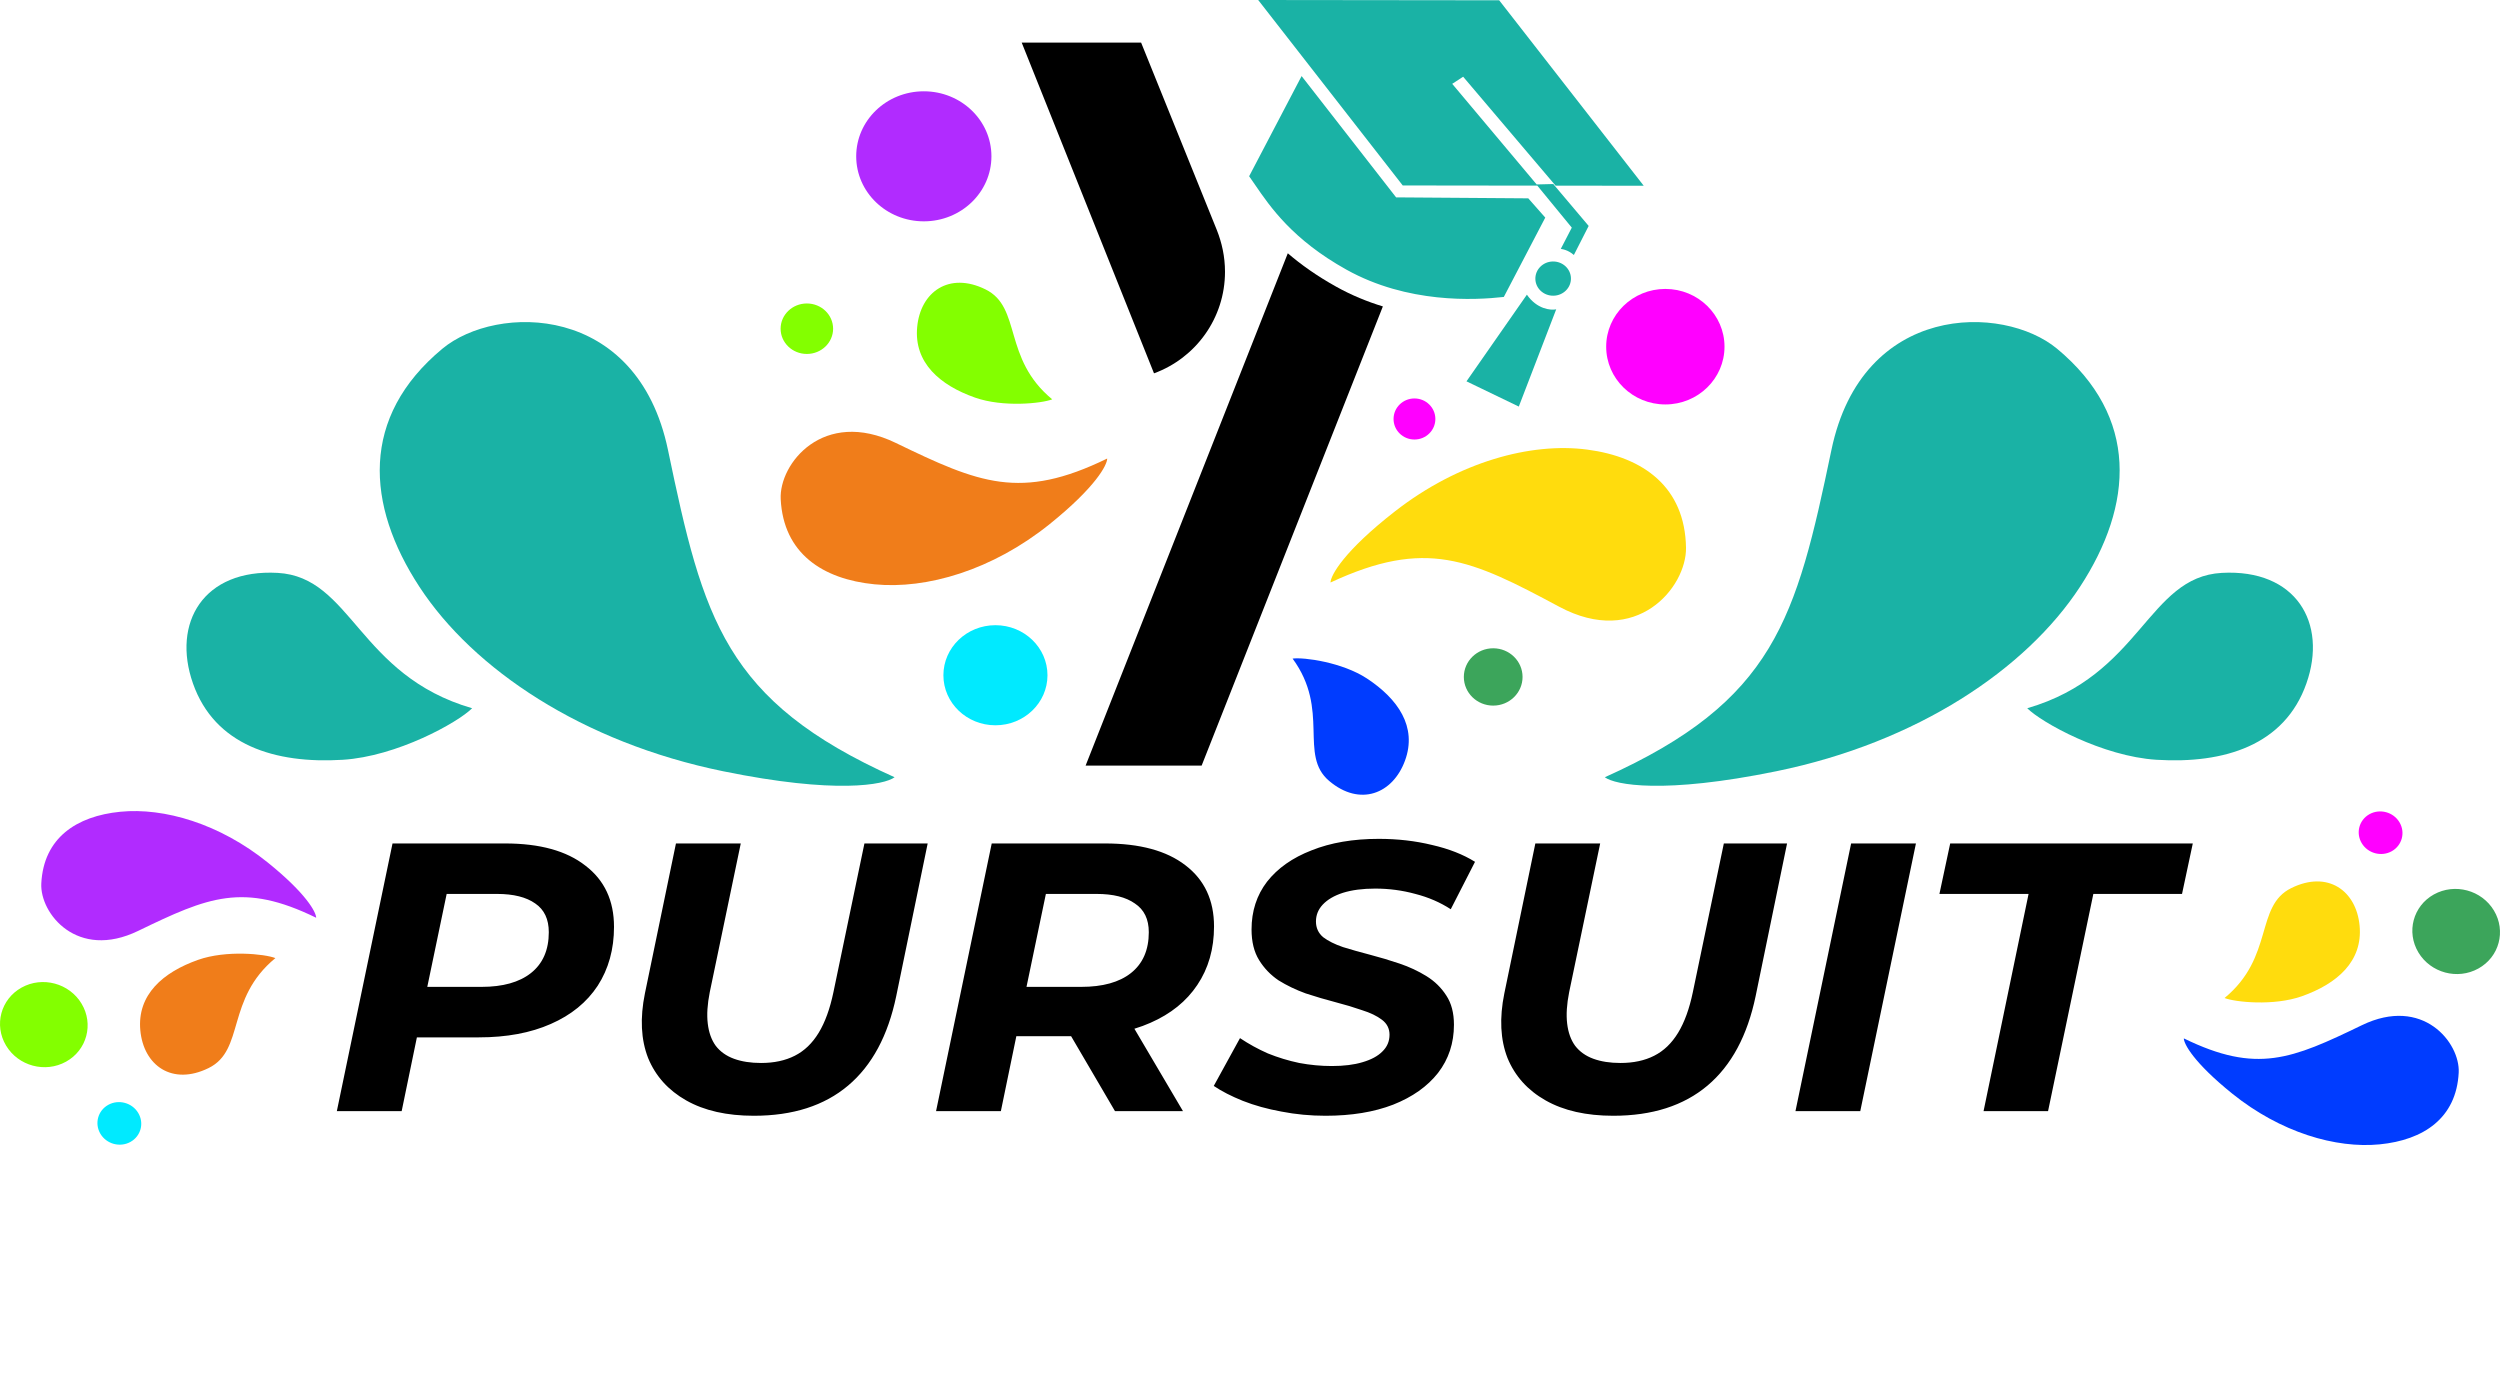 <svg width="131" height="72" viewBox="0 0 131 72" fill="none" xmlns="http://www.w3.org/2000/svg">
<path d="M46.94 23.21C51.294 25.317 53.472 26.247 58.017 24.027C58.017 24.364 57.416 25.52 55.01 27.457C52.004 29.878 48.554 30.887 45.827 30.618C43.1 30.349 41.051 28.994 40.909 26.157C40.816 24.297 43.141 21.372 46.94 23.21Z" fill="#F07D1A"/>
<path d="M81.701 31.792C77.054 29.3 74.725 28.193 69.717 30.524C69.728 30.148 70.422 28.877 73.1 26.792C76.447 24.187 80.225 23.172 83.173 23.559C86.12 23.947 88.294 25.526 88.347 28.696C88.381 30.776 85.756 33.965 81.701 31.792Z" fill="#FFDC0D"/>
<path d="M52.161 38.005C53.667 38.005 54.888 36.831 54.888 35.383C54.888 33.934 53.667 32.76 52.161 32.76C50.654 32.76 49.434 33.934 49.434 35.383C49.434 36.831 50.654 38.005 52.161 38.005Z" fill="#00EAFF"/>
<path d="M42.279 18.547C43.039 18.547 43.655 17.955 43.655 17.225C43.655 16.494 43.039 15.902 42.279 15.902C41.52 15.902 40.904 16.494 40.904 17.225C40.904 17.955 41.52 18.547 42.279 18.547Z" fill="#83FF00"/>
<path d="M79.782 35.472C79.782 36.302 79.093 36.974 78.243 36.974C77.394 36.974 76.705 36.302 76.705 35.472C76.705 34.643 77.394 33.97 78.243 33.97C79.093 33.97 79.782 34.643 79.782 35.472Z" fill="#3CA55B"/>
<path d="M74.117 23.031C74.722 23.031 75.213 22.549 75.213 21.955C75.213 21.361 74.722 20.879 74.117 20.879C73.512 20.879 73.022 21.361 73.022 21.955C73.022 22.549 73.512 23.031 74.117 23.031Z" fill="#FF00FF"/>
<path d="M87.264 21.193C88.976 21.193 90.364 19.838 90.364 18.166C90.364 16.495 88.976 15.14 87.264 15.14C85.552 15.14 84.164 16.495 84.164 18.166C84.164 19.838 85.552 21.193 87.264 21.193Z" fill="#FF00FF"/>
<path d="M51.64 15.164C53.552 16.105 52.526 18.773 55.136 20.925C54.585 21.142 52.563 21.354 51.09 20.834C49.249 20.184 47.884 19.008 48.06 17.135C48.233 15.296 49.729 14.222 51.64 15.164Z" fill="#83FF00"/>
<path d="M69.648 40.921C68.036 39.556 69.713 37.213 67.732 34.51C68.323 34.43 70.336 34.703 71.631 35.555C73.249 36.621 74.272 38.083 73.622 39.857C72.984 41.599 71.26 42.286 69.648 40.921Z" fill="#003CFF"/>
<path d="M48.408 11.598C50.365 11.598 51.951 10.073 51.951 8.191C51.951 6.309 50.365 4.784 48.408 4.784C46.451 4.784 44.865 6.309 44.865 8.191C44.865 10.073 46.451 11.598 48.408 11.598Z" fill="#B12BFF"/>
<path fill-rule="evenodd" clip-rule="evenodd" d="M86.131 9.733L78.557 0.015L65.929 0L73.503 9.718L80.556 9.727L82.362 11.928L81.786 13.041C81.841 13.047 81.988 13.077 82.139 13.145C82.29 13.213 82.423 13.317 82.471 13.361L83.246 11.839L81.391 9.643L80.521 9.665L76.096 4.393L76.669 4.02L81.513 9.728L86.131 9.733ZM73.156 10.342L68.204 3.986L65.455 9.235C65.552 9.37 65.652 9.517 65.758 9.673C66.561 10.846 67.733 12.558 70.554 14.13C73.749 15.911 77.258 15.734 78.8 15.56L80.972 11.402L80.082 10.393L73.156 10.342ZM80.009 15.441C80.533 16.199 81.251 16.269 81.545 16.209L79.585 21.304L76.844 19.982L80.009 15.441ZM81.409 15.495C81.924 15.482 82.331 15.07 82.317 14.575C82.304 14.08 81.876 13.69 81.361 13.702C80.846 13.715 80.44 14.127 80.453 14.622C80.466 15.117 80.894 15.508 81.409 15.495Z" fill="#1AB2A5"/>
<path fill-rule="evenodd" clip-rule="evenodd" d="M67.481 13.272L56.886 40.117H62.966L72.462 16.057C71.651 15.809 70.825 15.474 70.016 15.022C68.986 14.449 68.158 13.854 67.481 13.272ZM63.767 12.066C64.021 12.711 64.19 13.437 64.19 14.243C64.19 16.661 62.668 18.757 60.47 19.563L53.537 2.232H59.794L63.767 12.066Z" fill="black"/>
<path d="M35.002 23.577C36.85 32.441 37.971 36.727 46.877 40.728C46.346 41.127 43.805 41.624 37.888 40.413C30.491 38.898 24.799 35.059 21.983 30.757C19.166 26.454 18.871 21.851 23.181 18.272C26.008 15.924 33.389 15.844 35.002 23.577Z" fill="#1AB2A5"/>
<path d="M14.549 30.019C18.437 30.233 18.769 35.382 24.74 37.112C23.99 37.86 20.799 39.638 17.958 39.813C14.408 40.033 11.248 39.044 10.112 35.813C8.996 32.639 10.66 29.804 14.549 30.019Z" fill="#1AB2A5"/>
<path d="M95.967 23.577C94.118 32.441 92.998 36.727 84.092 40.728C84.623 41.127 87.164 41.624 93.081 40.413C100.479 38.898 106.171 35.059 108.987 30.757C111.802 26.454 112.096 21.851 107.789 18.272C104.959 15.924 97.58 15.844 95.967 23.577Z" fill="#1AB2A5"/>
<path d="M116.422 30.019C112.529 30.233 112.198 35.382 106.227 37.112C106.977 37.86 110.17 39.638 113.009 39.813C116.561 40.033 119.722 39.044 120.855 35.813C121.974 32.639 120.309 29.804 116.422 30.019Z" fill="#1AB2A5"/>
<path d="M17.65 58.225L20.568 44.197H26.465C28.285 44.197 29.687 44.584 30.674 45.359C31.674 46.121 32.174 47.19 32.174 48.566C32.174 49.742 31.889 50.77 31.32 51.652C30.75 52.52 29.931 53.188 28.861 53.656C27.805 54.123 26.548 54.358 25.089 54.358H20.359L22.151 52.874L21.047 58.225H17.65ZM22.068 53.255L20.88 51.712H25.235C26.346 51.712 27.208 51.472 27.819 50.99C28.444 50.496 28.757 49.781 28.757 48.846C28.757 48.165 28.52 47.664 28.048 47.343C27.576 47.009 26.909 46.842 26.048 46.842H21.943L23.735 45.259L22.068 53.255ZM39.504 58.466C38.087 58.466 36.906 58.199 35.961 57.664C35.016 57.13 34.35 56.388 33.961 55.44C33.586 54.478 33.53 53.349 33.794 52.053L35.42 44.197H38.816L37.191 51.993C37.066 52.621 37.031 53.169 37.087 53.636C37.142 54.104 37.281 54.491 37.503 54.798C37.739 55.106 38.059 55.333 38.462 55.48C38.865 55.627 39.337 55.7 39.879 55.7C40.56 55.7 41.15 55.574 41.65 55.319C42.15 55.066 42.567 54.665 42.9 54.117C43.233 53.569 43.49 52.861 43.671 51.993L45.296 44.197H48.61L46.963 52.193C46.533 54.264 45.693 55.827 44.442 56.883C43.192 57.938 41.545 58.466 39.504 58.466ZM49.049 58.225L51.966 44.197H57.905C59.725 44.197 61.128 44.578 62.114 45.339C63.114 46.1 63.615 47.169 63.615 48.546C63.615 49.721 63.323 50.743 62.739 51.612C62.169 52.467 61.35 53.128 60.281 53.596C59.225 54.063 57.974 54.297 56.53 54.297H51.779L53.55 52.874L52.445 58.225H49.049ZM58.426 58.225L55.446 53.135H58.988L61.989 58.225H58.426ZM53.467 53.255L52.299 51.712H56.655C57.78 51.712 58.648 51.472 59.259 50.99C59.884 50.496 60.197 49.781 60.197 48.846C60.197 48.165 59.954 47.664 59.468 47.343C58.995 47.009 58.329 46.842 57.467 46.842H53.362L55.134 45.259L53.467 53.255ZM69.456 58.466C68.665 58.466 67.894 58.393 67.144 58.246C66.407 58.112 65.733 57.925 65.122 57.684C64.525 57.444 64.018 57.184 63.601 56.903L64.976 54.398C65.435 54.705 65.921 54.972 66.435 55.199C66.963 55.413 67.511 55.58 68.081 55.7C68.651 55.807 69.22 55.86 69.79 55.86C70.415 55.86 70.95 55.794 71.394 55.66C71.853 55.526 72.2 55.339 72.436 55.099C72.686 54.858 72.811 54.565 72.811 54.217C72.811 53.897 72.679 53.636 72.415 53.436C72.151 53.235 71.804 53.068 71.374 52.934C70.957 52.788 70.491 52.647 69.977 52.514C69.463 52.38 68.942 52.227 68.414 52.053C67.901 51.866 67.428 51.639 66.998 51.372C66.581 51.091 66.24 50.737 65.976 50.309C65.712 49.882 65.581 49.347 65.581 48.706C65.581 47.744 65.851 46.909 66.393 46.201C66.949 45.493 67.727 44.945 68.727 44.558C69.727 44.157 70.901 43.956 72.249 43.956C73.235 43.956 74.165 44.063 75.041 44.277C75.916 44.477 76.666 44.771 77.291 45.159L76.02 47.644C75.465 47.283 74.846 47.016 74.165 46.842C73.485 46.655 72.783 46.562 72.061 46.562C71.408 46.562 70.845 46.635 70.373 46.782C69.915 46.929 69.561 47.136 69.31 47.403C69.074 47.657 68.956 47.951 68.956 48.285C68.956 48.619 69.081 48.893 69.331 49.107C69.595 49.307 69.942 49.481 70.373 49.628C70.804 49.762 71.276 49.895 71.79 50.029C72.304 50.163 72.818 50.316 73.332 50.49C73.846 50.663 74.318 50.884 74.749 51.151C75.18 51.418 75.527 51.759 75.791 52.173C76.055 52.574 76.187 53.082 76.187 53.696C76.187 54.658 75.909 55.5 75.353 56.221C74.797 56.929 74.013 57.484 72.999 57.885C71.999 58.272 70.818 58.466 69.456 58.466ZM84.536 58.466C83.119 58.466 81.939 58.199 80.994 57.664C80.049 57.13 79.383 56.388 78.993 55.44C78.619 54.478 78.563 53.349 78.827 52.053L80.452 44.197H83.849L82.223 51.993C82.098 52.621 82.064 53.169 82.119 53.636C82.174 54.104 82.313 54.491 82.536 54.798C82.772 55.106 83.091 55.333 83.494 55.48C83.897 55.627 84.37 55.7 84.911 55.7C85.592 55.7 86.183 55.574 86.683 55.319C87.183 55.066 87.599 54.665 87.933 54.117C88.266 53.569 88.523 52.861 88.704 51.993L90.329 44.197H93.642L91.996 52.193C91.565 54.264 90.725 55.827 89.475 56.883C88.224 57.938 86.578 58.466 84.536 58.466ZM94.082 58.225L96.999 44.197H100.395L97.478 58.225H94.082ZM103.938 58.225L106.297 46.842H101.626L102.19 44.197H114.902L114.338 46.842H109.691L107.318 58.225H103.938Z" fill="black"/>
<path d="M130.682 47.712C131.325 48.784 130.962 50.145 129.866 50.751C128.775 51.358 127.368 50.981 126.724 49.908C126.081 48.836 126.445 47.475 127.535 46.869C128.631 46.262 130.039 46.639 130.682 47.712Z" fill="#3CA55B"/>
<path d="M125.731 43.085C126.053 43.621 125.871 44.301 125.326 44.605C124.78 44.908 124.076 44.719 123.755 44.183C123.433 43.647 123.615 42.967 124.16 42.663C124.706 42.36 125.41 42.549 125.731 43.085Z" fill="#FF00FF"/>
<path d="M123.76 53.722C120.091 55.497 118.259 56.281 114.432 54.411C114.432 54.694 114.94 55.669 116.963 57.301C119.494 59.341 122.398 60.191 124.697 59.964C126.99 59.738 128.715 58.595 128.836 56.205C128.915 54.638 126.957 52.173 123.76 53.722Z" fill="#003CFF"/>
<path d="M120.063 46.535C118.151 47.477 119.177 50.144 116.566 52.296C117.121 52.513 119.14 52.725 120.613 52.205C122.454 51.555 123.82 50.38 123.643 48.506C123.47 46.667 121.974 45.593 120.063 46.535Z" fill="#FFDC0D"/>
<path d="M0.318 54.789C-0.325 53.716 0.038 52.355 1.131 51.749C2.223 51.142 3.631 51.519 4.274 52.592C4.918 53.664 4.554 55.025 3.462 55.631C2.369 56.238 0.962 55.861 0.318 54.789Z" fill="#83FF00"/>
<path d="M5.264 59.415C4.943 58.879 5.125 58.199 5.671 57.895C6.217 57.592 6.921 57.781 7.242 58.317C7.565 58.853 7.383 59.533 6.836 59.836C6.29 60.14 5.586 59.951 5.264 59.415Z" fill="#00EAFF"/>
<path d="M7.241 48.778C10.907 47.003 12.74 46.219 16.567 48.09C16.567 47.806 16.06 46.832 14.035 45.199C11.504 43.159 8.6 42.309 6.304 42.536C4.009 42.763 2.284 43.904 2.164 46.295C2.086 47.863 4.043 50.327 7.241 48.778Z" fill="#B12BFF"/>
<path d="M10.933 55.965C12.845 55.023 11.819 52.356 14.43 50.204C13.878 49.987 11.856 49.775 10.383 50.295C8.542 50.945 7.177 52.121 7.353 53.994C7.526 55.833 9.022 56.906 10.933 55.965Z" fill="#F07D1A"/>
</svg>
